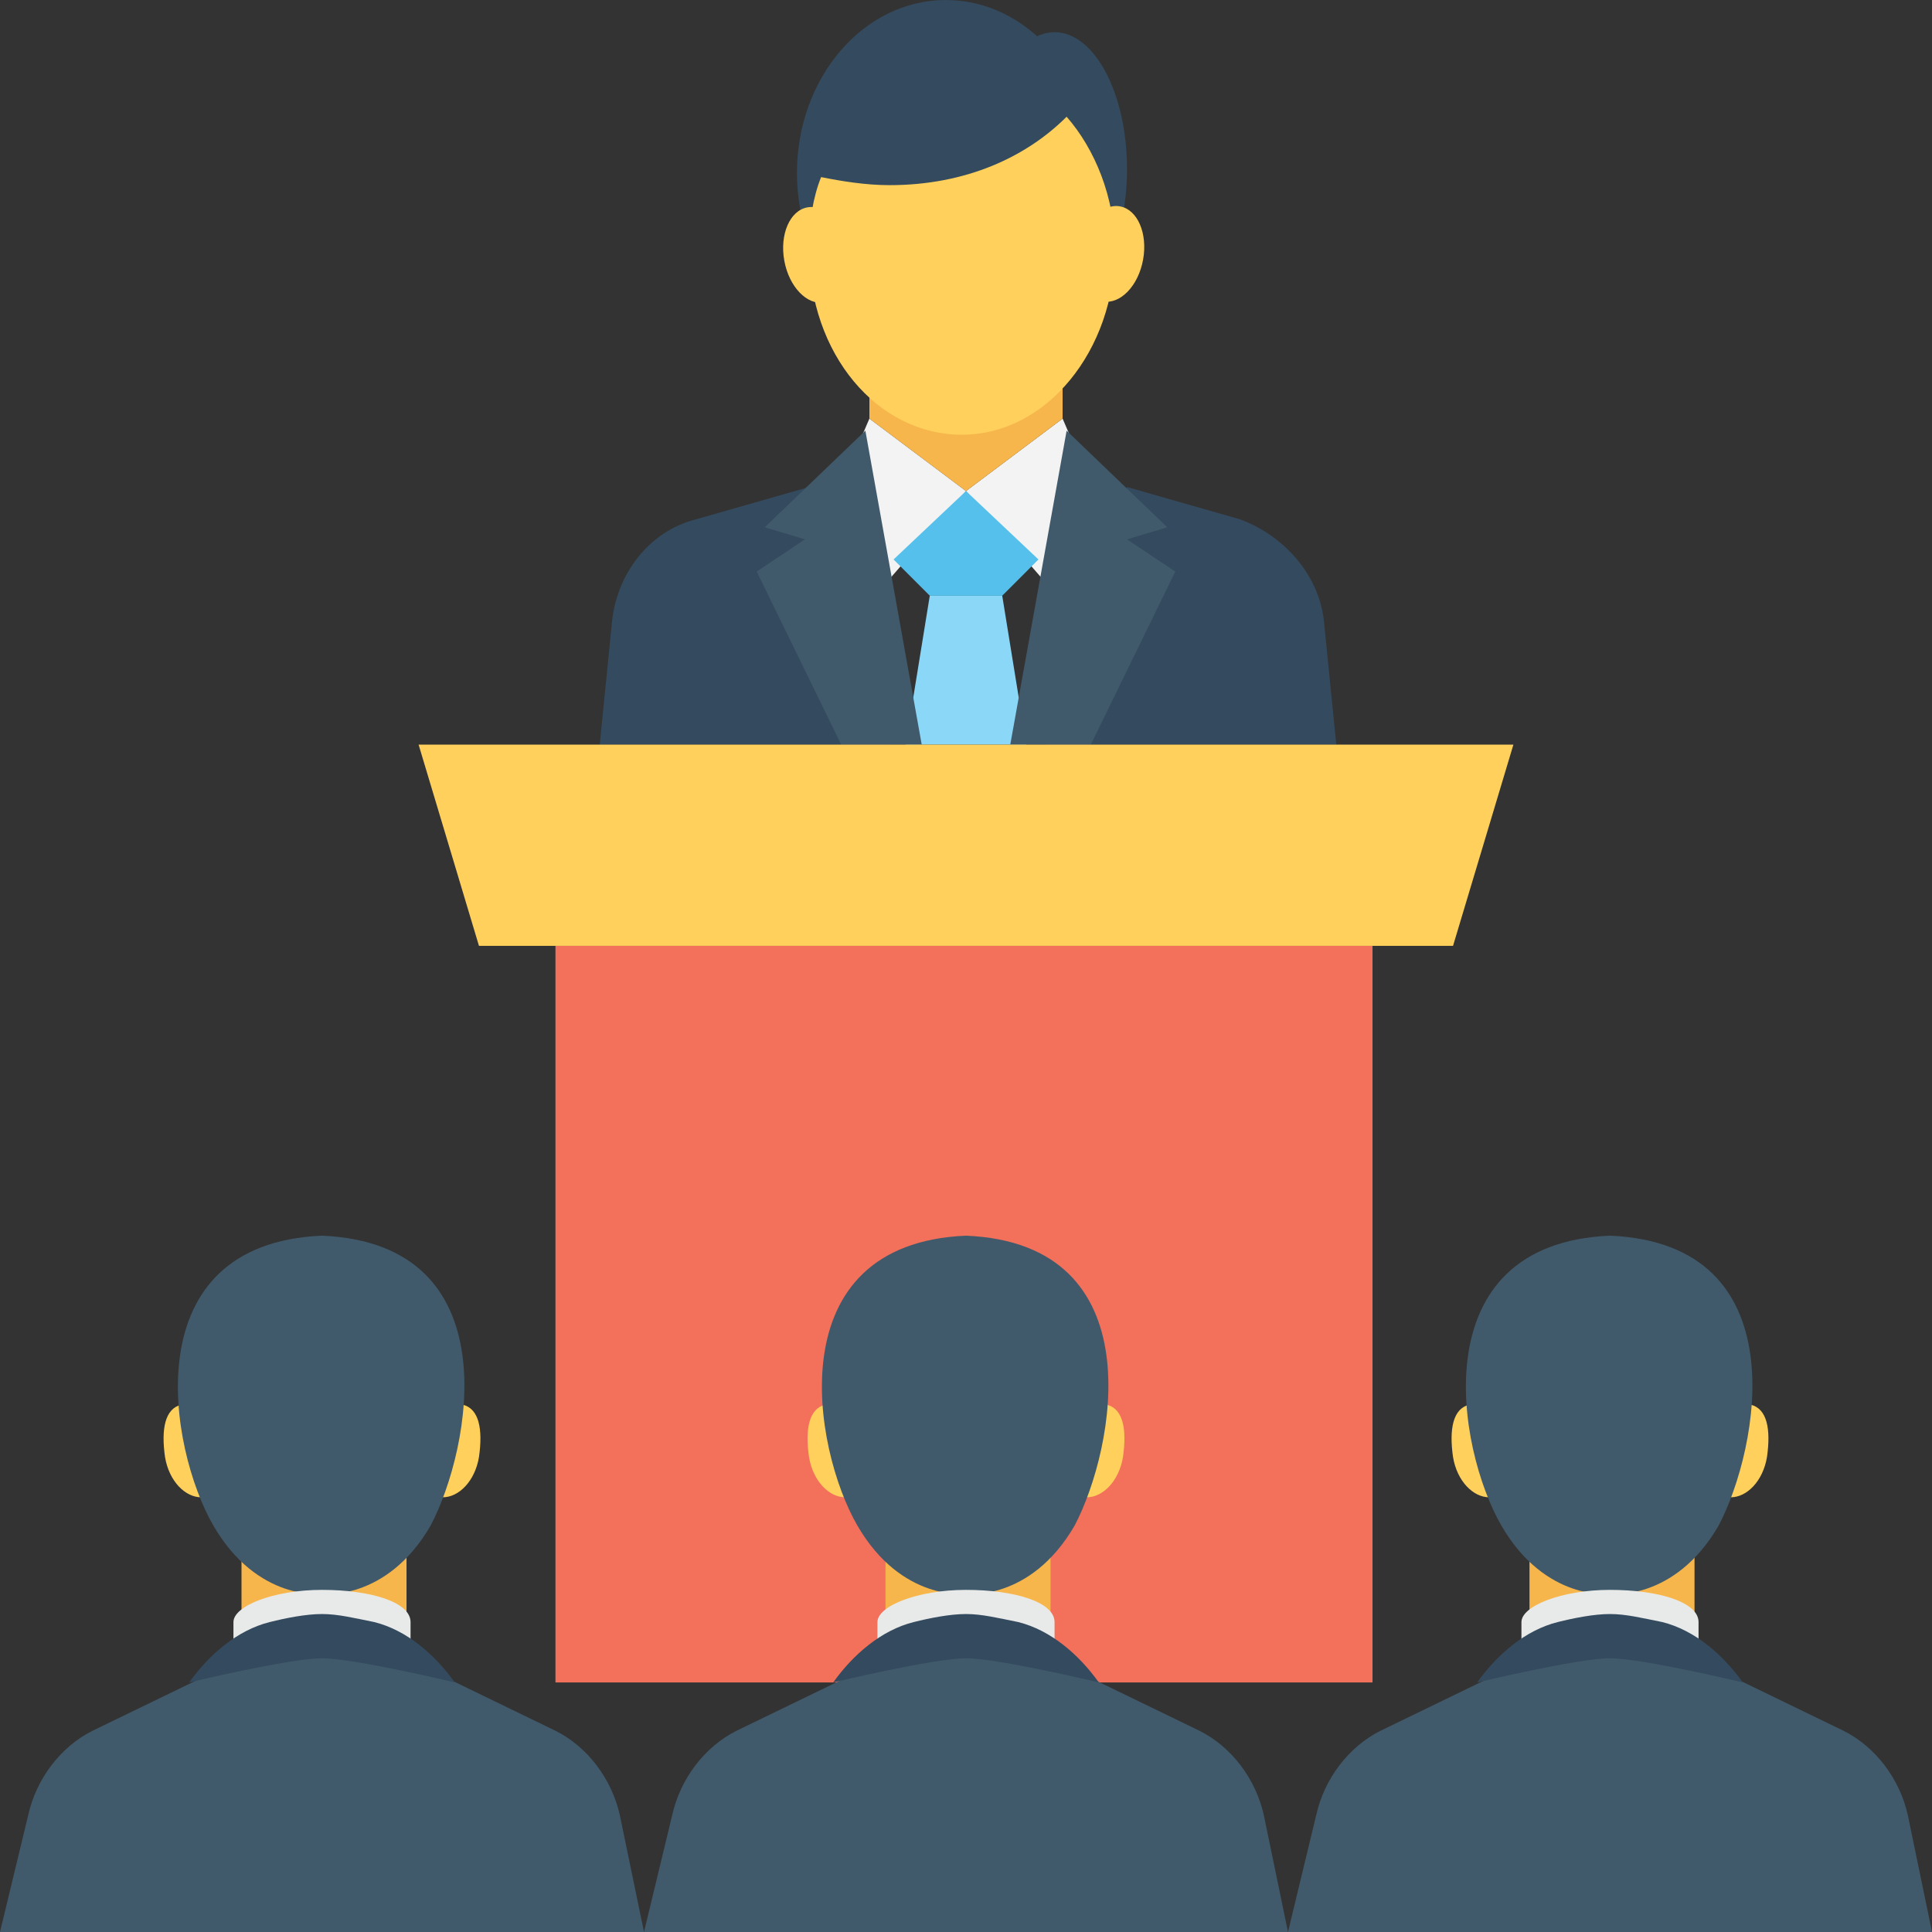 <?xml version="1.0" encoding="iso-8859-1"?>
<!-- Generator: Adobe Illustrator 19.0.0, SVG Export Plug-In . SVG Version: 6.00 Build 0)  -->
<svg xmlns="http://www.w3.org/2000/svg" xmlns:xlink="http://www.w3.org/1999/xlink" version="1.1" id="Layer_1" x="0px" y="0px" viewBox="0 0 512 512" style="enable-background:new 0 0 512 512;" xml:space="preserve">
<rect x="0" y="0" width="512" height="512" fill="#333333" stroke="none"/>
<g>
	<ellipse style="fill:#344A5E;" cx="250.667" cy="45.867" rx="39.467" ry="45.867"/>
	<ellipse style="fill:#344A5E;" cx="279.467" cy="44.8" rx="19.2" ry="36.267"/>
</g>
<g>
	<polygon style="fill:#F3F3F3;" points="281.6,110.933 256,130.133 277.333,154.667 288,125.867  "/>
	<polygon style="fill:#F3F3F3;" points="230.4,110.933 224,125.867 234.667,154.667 256,130.133  "/>
</g>
<polygon style="fill:#55C0EB;" points="265.6,157.867 275.2,148.267 256,130.133 236.8,148.267 246.4,157.867 "/>
<polygon style="fill:#8AD7F8;" points="272,197.333 265.6,157.867 246.4,157.867 240,197.333 "/>
<path style="fill:#344A5E;" d="M354.133,197.333l-3.2-32c-1.067-12.8-10.667-23.467-22.4-27.733l-29.867-8.533l-21.333,68.267  H354.133z"/>
<polygon style="fill:#415A6B;" points="289.067,197.333 311.467,151.467 298.667,142.933 309.333,139.733 282.667,114.133   267.733,197.333 "/>
<path style="fill:#344A5E;" d="M235.733,197.333L214.4,129.067l-29.867,8.533c-12.8,3.2-21.333,14.933-22.4,27.733l-3.2,32H235.733z  "/>
<polygon style="fill:#415A6B;" points="222.933,197.333 244.267,197.333 229.333,114.133 202.667,139.733 213.333,142.933   200.533,151.467 "/>
<polygon style="fill:#F7B64C;" points="281.6,92.8 256,73.6 230.4,92.8 230.4,110.933 256,130.133 281.6,110.933 "/>
<g>
	<path style="fill:#FFD15C;" d="M235.733,49.067c-6.4,0-12.8-1.067-18.133-2.133c-2.133,5.333-3.2,11.733-3.2,19.2   c0,27.733,18.133,49.067,40.533,49.067s40.533-22.4,40.533-49.067c0-13.867-5.333-26.667-12.8-35.2   C272,41.6,256,49.067,235.733,49.067z"/>
	
		<ellipse transform="matrix(0.178 -0.984 0.984 0.178 175.976 345.032)" style="fill:#FFD15C;" cx="294.424" cy="67.228" rx="12.8" ry="8.533"/>
	
		<ellipse transform="matrix(0.178 0.984 -0.984 0.178 244.232 -157.162)" style="fill:#FFD15C;" cx="216.148" cy="67.546" rx="12.8" ry="8.533"/>
</g>
<rect x="147.2" y="250.667" style="fill:#F3705A;" width="216.533" height="195.2"/>
<polygon style="fill:#FFD15C;" points="385.067,250.667 126.933,250.667 110.933,197.333 401.067,197.333 "/>
<rect x="64" y="400" style="fill:#F7B64C;" width="43.733" height="44.8"/>
<path style="fill:#415A6B;" d="M170.667,512l-6.4-30.933c-2.133-9.6-8.533-18.133-17.067-22.4L112,441.6l-26.667-3.2l-25.6,3.2  l-35.2,17.067c-8.533,4.267-14.933,12.8-17.067,22.4L0,512H170.667z"/>
<g>
	<path style="fill:#FFD15C;" d="M126.933,386.133c-1.067,6.4-5.333,10.667-9.6,10.667c-4.267-1.067-5.333-6.4-4.267-12.8   c1.067-6.4,5.333-11.733,9.6-11.733C126.933,373.333,128,378.667,126.933,386.133z"/>
	<path style="fill:#FFD15C;" d="M43.733,386.133c1.067,6.4,5.333,10.667,9.6,10.667c4.267-1.067,5.333-6.4,4.267-12.8   c-1.067-6.4-5.333-11.733-9.6-11.733C43.733,373.333,42.667,378.667,43.733,386.133z"/>
</g>
<path style="fill:#415A6B;" d="M114.133,404.267c-11.733,20.267-28.8,18.133-28.8,18.133s-17.067,2.133-28.8-18.133  C44.8,384,35.2,329.6,85.333,327.467C135.467,329.6,124.8,384,114.133,404.267z"/>
<path style="fill:#E8EAE9;" d="M108.8,437.333v-7.467c0-5.333-10.667-8.533-23.467-8.533s-23.467,4.267-23.467,8.533v7.467H108.8z"/>
<path style="fill:#344A5E;" d="M120.533,445.867c0,0-26.667-6.4-35.2-6.4s-35.2,6.4-35.2,6.4c5.333-7.467,12.8-13.867,21.333-16  c4.267-1.067,9.6-2.133,13.867-2.133c4.267,0,8.533,1.067,13.867,2.133C107.733,432,115.2,438.4,120.533,445.867z"/>
<rect x="234.667" y="400" style="fill:#F7B64C;" width="43.733" height="44.8"/>
<path style="fill:#415A6B;" d="M341.333,512l-6.4-30.933c-2.133-9.6-8.533-18.133-17.067-22.4l-35.2-17.067L256,438.4l-25.6,3.2  l-35.2,17.067c-8.533,4.267-14.933,12.8-17.067,22.4L170.667,512H341.333z"/>
<g>
	<path style="fill:#FFD15C;" d="M297.6,386.133c-1.067,6.4-5.333,10.667-9.6,10.667c-4.267-1.067-5.333-6.4-4.267-12.8   c1.067-6.4,5.333-11.733,9.6-11.733C297.6,373.333,298.667,378.667,297.6,386.133z"/>
	<path style="fill:#FFD15C;" d="M214.4,386.133c1.067,6.4,5.333,10.667,9.6,10.667c4.267-1.067,5.333-6.4,4.267-12.8   c-1.067-6.4-5.333-11.733-9.6-11.733C214.4,373.333,213.333,378.667,214.4,386.133z"/>
</g>
<path style="fill:#415A6B;" d="M284.8,404.267C273.067,424.533,256,422.4,256,422.4s-17.067,2.133-28.8-18.133  s-21.333-74.667,28.8-76.8C306.133,329.6,295.467,384,284.8,404.267z"/>
<path style="fill:#E8EAE9;" d="M279.467,437.333v-7.467c0-5.333-10.667-8.533-23.467-8.533c-12.8,0-23.467,4.267-23.467,8.533v7.467  H279.467z"/>
<path style="fill:#344A5E;" d="M291.2,445.867c0,0-26.667-6.4-35.2-6.4s-35.2,6.4-35.2,6.4c5.333-7.467,12.8-13.867,21.333-16  c4.267-1.067,9.6-2.133,13.867-2.133s8.533,1.067,13.867,2.133C278.4,432,285.867,438.4,291.2,445.867z"/>
<rect x="405.333" y="400" style="fill:#F7B64C;" width="43.733" height="44.8"/>
<path style="fill:#415A6B;" d="M512,512l-6.4-30.933c-2.133-9.6-8.533-18.133-17.067-22.4l-35.2-17.067l-26.667-3.2l-25.6,3.2  l-35.2,17.067c-8.533,4.267-14.933,12.8-17.067,22.4L341.333,512H512z"/>
<g>
	<path style="fill:#FFD15C;" d="M468.267,386.133c-1.067,6.4-5.333,10.667-9.6,10.667c-4.267-1.067-5.333-6.4-4.267-12.8   c1.067-6.4,5.333-11.733,9.6-11.733C468.267,373.333,469.333,378.667,468.267,386.133z"/>
	<path style="fill:#FFD15C;" d="M385.067,386.133c1.067,6.4,5.333,10.667,9.6,10.667c4.267-1.067,5.333-6.4,4.267-12.8   c-1.067-6.4-5.333-11.733-9.6-11.733C385.067,373.333,384,378.667,385.067,386.133z"/>
</g>
<path style="fill:#415A6B;" d="M455.467,404.267c-11.733,20.267-28.8,18.133-28.8,18.133s-17.067,2.133-28.8-18.133  c-11.733-20.267-21.333-74.667,28.8-76.8C476.8,329.6,466.133,384,455.467,404.267z"/>
<path style="fill:#E8EAE9;" d="M450.133,437.333v-7.467c0-5.333-10.667-8.533-23.467-8.533c-12.8,0-23.467,4.267-23.467,8.533v7.467  H450.133z"/>
<path style="fill:#344A5E;" d="M461.867,445.867c0,0-26.667-6.4-35.2-6.4s-35.2,6.4-35.2,6.4c5.333-7.467,12.8-13.867,21.333-16  c4.267-1.067,9.6-2.133,13.867-2.133s8.533,1.067,13.867,2.133C449.067,432,456.533,438.4,461.867,445.867z"/>
<g>
</g>
<g>
</g>
<g>
</g>
<g>
</g>
<g>
</g>
<g>
</g>
<g>
</g>
<g>
</g>
<g>
</g>
<g>
</g>
<g>
</g>
<g>
</g>
<g>
</g>
<g>
</g>
<g>
</g>
</svg>
